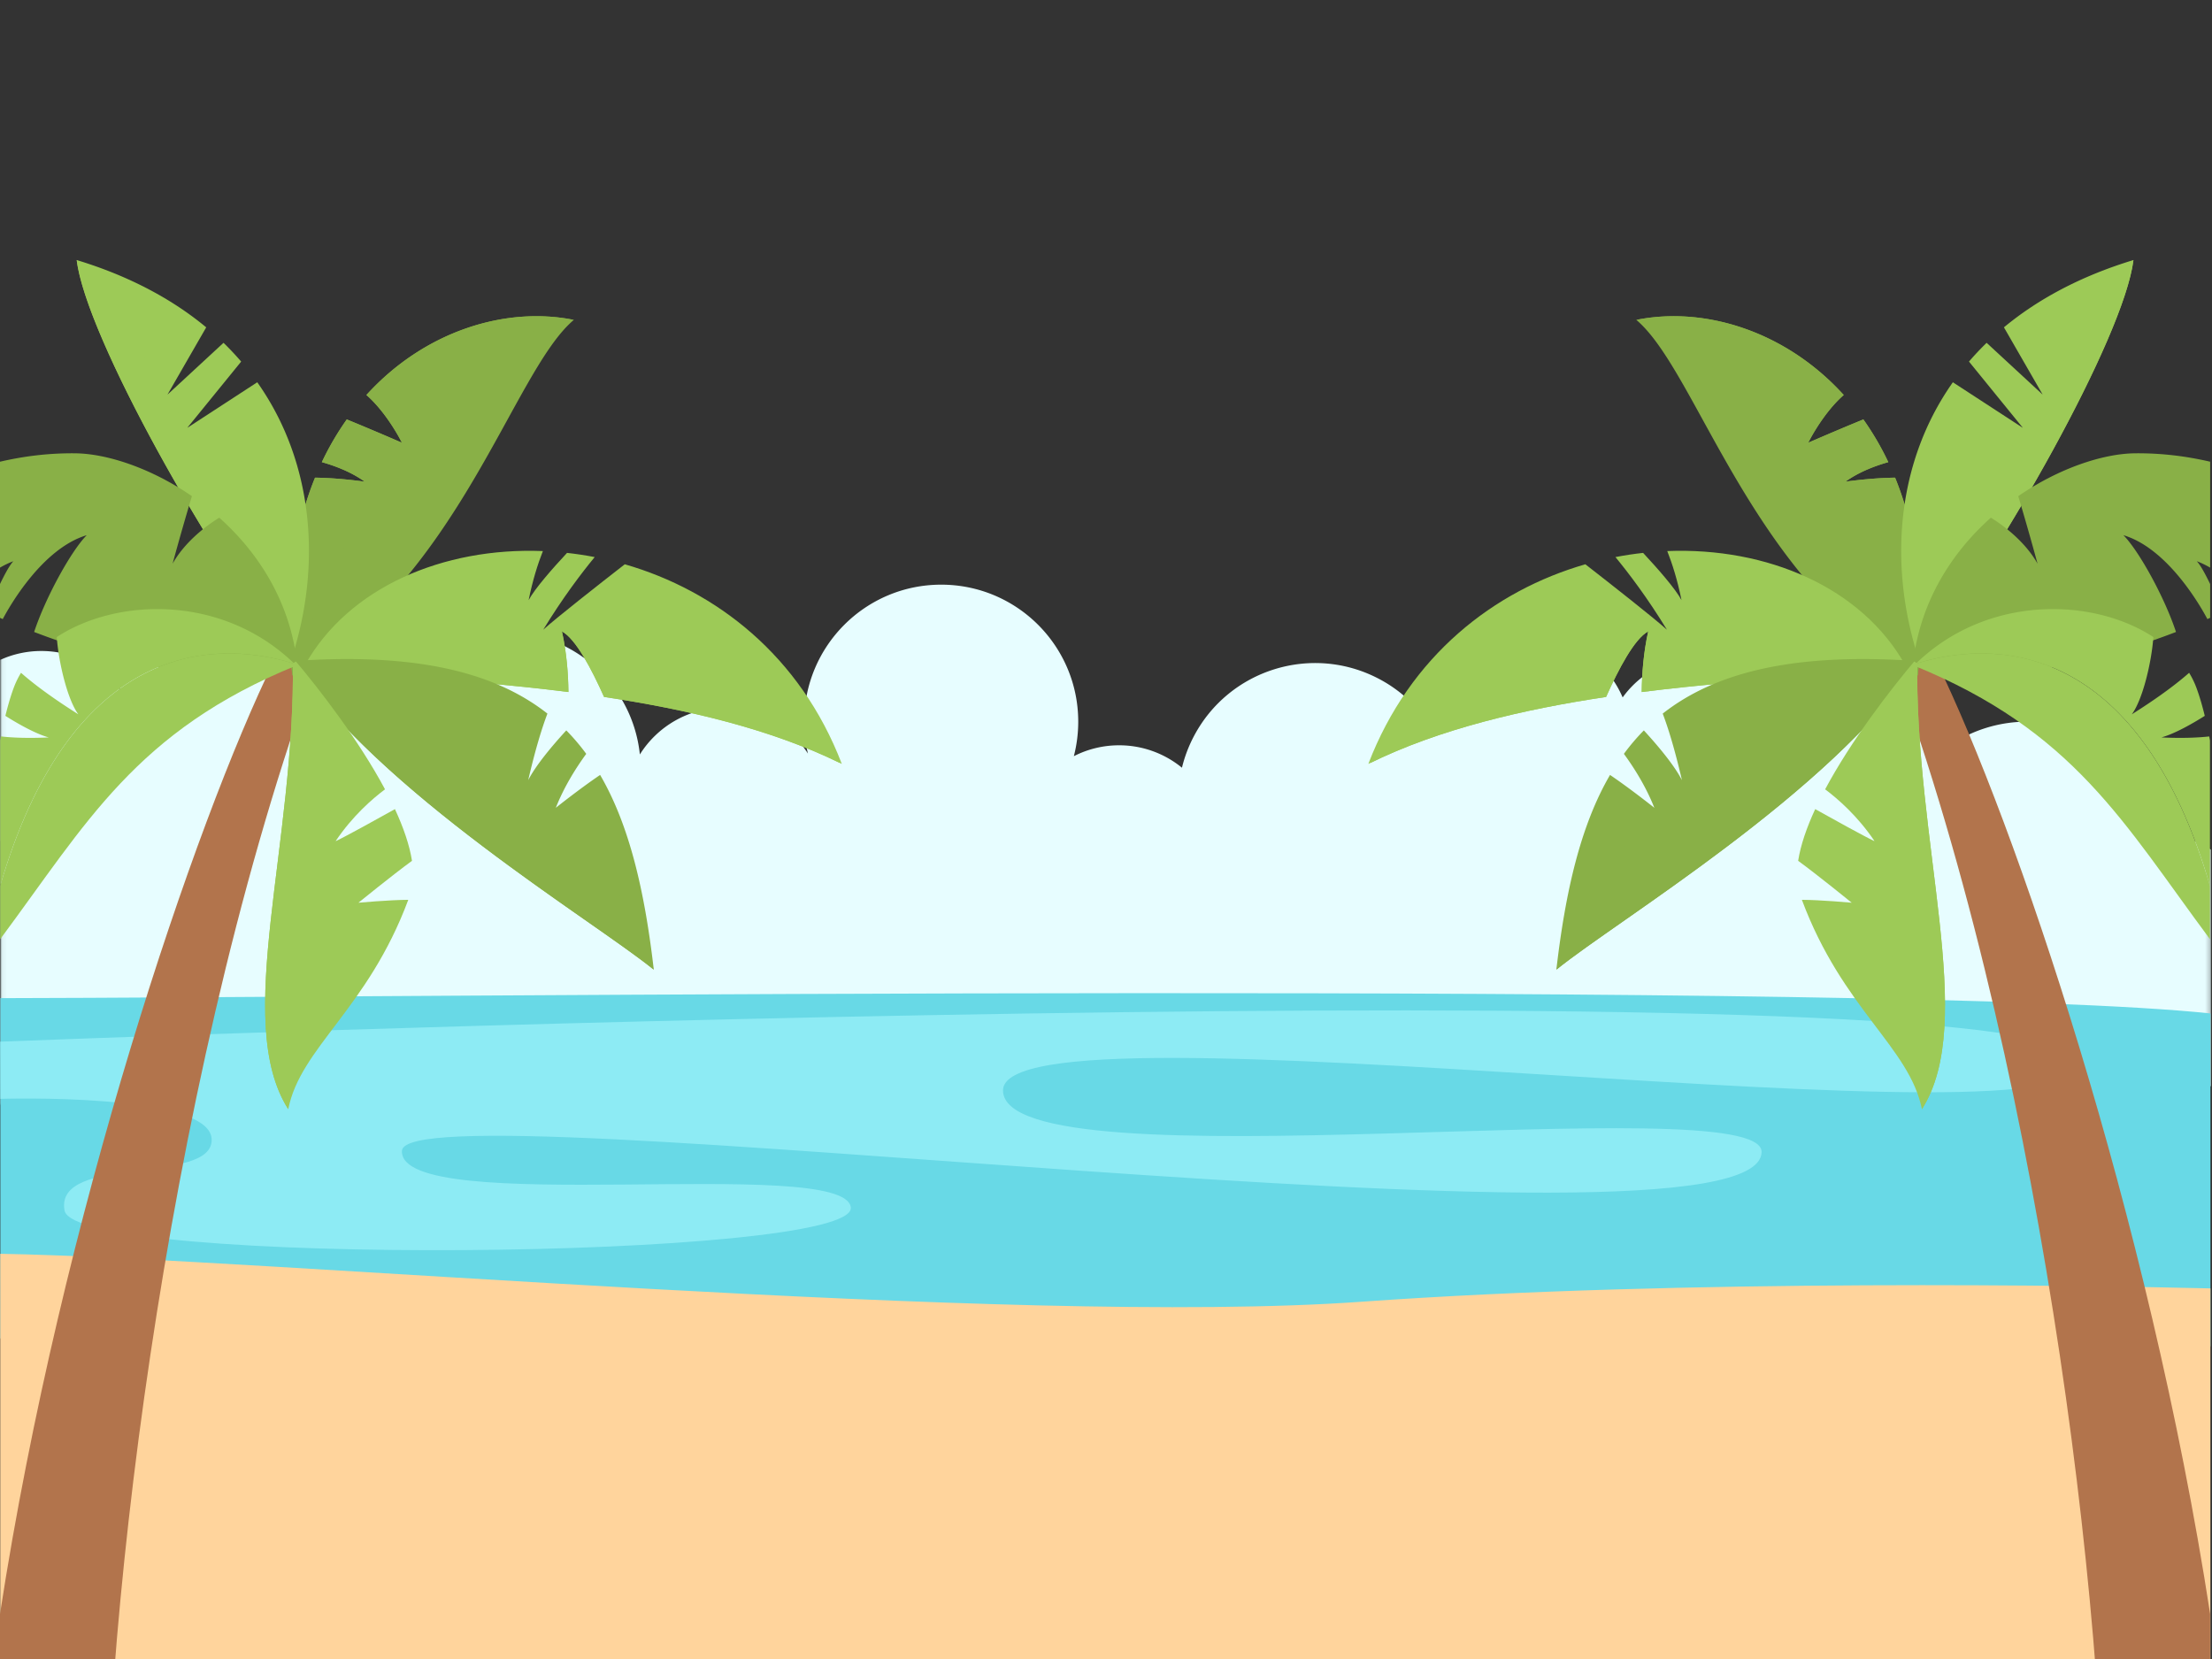 <svg width="480" height="360" viewBox="0 0 480 360" xmlns="http://www.w3.org/2000/svg" xmlns:xlink="http://www.w3.org/1999/xlink" style="background:#fff"><rect x="0" y="0" width="480" height="360" fill="#333333" stroke="none"/><defs><path id="a" d="M.06.087h479.72v115.918H.06z"/></defs><g fill="none" fill-rule="evenodd"><path d="M0 419.601h479.603V-60H0z"/><g transform="translate(0 123.752)"><mask id="b" fill="#fff"><use xlink:href="#a"/></mask><path d="M79.697 47.087l.102-.144.018.144h-.12zm398.896 12.861a29.676 29.676 0 0 0-9.618-3.119c-1.685-8.505-7.052-16.204-15.32-20.554-11.578-6.092-25.338-3.78-34.324 4.754.288-6.034-2.844-11.98-8.544-14.978-7.59-3.994-16.909-1.287-21.244 6a21.486 21.486 0 0 0-9.91-10.896c-9.623-5.064-21.326-2.132-27.519 6.429a22.776 22.776 0 0 0-10.332-11.139c-11.188-5.886-25.028-1.588-30.915 9.6a22.956 22.956 0 0 0-2.053 5.528 29.598 29.598 0 0 0-9.592-8.018c-14.535-7.647-32.515-2.063-40.161 12.47a29.837 29.837 0 0 0-2.58 6.815 21.486 21.486 0 0 0-13.647-4.864 21.47 21.47 0 0 0-9.81 2.361c.618-2.39.95-4.898.95-7.484 0-16.421-13.313-29.734-29.736-29.734-16.423 0-29.736 13.313-29.736 29.734 0 2.384.29 4.699.819 6.92-3.838-5.982-10.54-9.95-18.176-9.95-7.715 0-14.48 4.052-18.296 10.14-1.562-14.955-14.204-26.614-29.572-26.614-10.046 0-18.922 4.988-24.304 12.616C83.079 11.367 70.609.087 55.494.087 40.411.087 27.96 11.32 26.027 25.876c-3.948-5.088-10.117-8.365-17.054-8.365-3.18 0-6.195.693-8.914 1.928v39.306c.015.007.027.015.04.022v57.238h461.858v-.134c6.236.585 12.477-.844 17.825-3.972V60.615c-.39-.23-.785-.452-1.19-.667z" fill="#E7FDFF" mask="url(#b)"/></g><path d="M.074 216.594v73.85l479.588 1.703v-72.233c-67.783-7.157-391.978-3.47-479.588-3.32" fill="#68D9E6"/><path d="M.06 226.042s444.292-17.599 451.064 3.885c6.772 21.484-233.748-14.741-233.473 6.73.273 21.469 164.861-1.033 164.614 13.337-.442 25.853-294.437-14.894-295.046-.263-.61 14.63 96.032.793 97.404 12.268 1.373 11.473-168.392 13.039-170.623.667-2.232-12.374 32.441-5.383 31.927-15.514-.515-10.129-45.832-8.7-45.832-8.7l-.035-12.41z" fill="#8DEBF4"/><path d="M295.565 282.468c-75.915 5.429-238.2-9.424-295.51-10.396V419.23l479.602.522V279.58c-25.351-.593-113.667-2.152-184.092 2.887" fill="#FFD49C"/><path d="M67.32 147.947c-2.18-4.003-7.926-4.388-7.926-4.388C42.42 178.263 13.358 263.587 0 350.225v69.376h22.82c-1.326-62.233 12.648-182.069 44.5-271.654" fill="#B2744C"/><path d="M79.134 104.517c-3.003-2.167-6.618-3.48-9.295-4.232a61.202 61.202 0 0 1 5.413-9.27 601.343 601.343 0 0 1 11.954 5.053c-.666-1.39-3.688-6.856-7.696-10.355 12.665-13.95 30.314-19.276 45.012-16.295-13.294 11.168-24.863 56.456-61.08 77.182-1.884-17.223.26-31.5 4.92-42.948 2.54.036 6.12.236 10.772.865" fill="#89B047"/><path d="M68.361 103.651c2.54.036 6.122.238 10.772.866-3.002-2.167-6.617-3.48-9.294-4.231a61.328 61.328 0 0 1 5.413-9.27 610.317 610.317 0 0 1 11.953 5.053c-.665-1.391-3.688-6.858-7.696-10.355 12.666-13.952 30.315-19.276 45.012-16.296-13.317 1.381-41.11 17.584-61.08 77.181-1.884-17.222.262-31.498 4.92-42.948" fill="#89B047"/><path d="M44.75 71.031l-8.41 14.602L48.503 74.39a61.461 61.461 0 0 1 3.83 4.072L40.638 92.841l15.19-9.89c12.702 17.99 13.79 40.678 7.375 60.184-17.557-22.424-44.479-69.909-46.557-86.704 11.524 3.506 20.793 8.543 28.102 14.6" fill="#9DCA57"/><path d="M63.73 141.387c-.175.582-.335 1.17-.526 1.75C45.647 120.71 18.727 73.224 16.647 56.43c5.11 5.997 14.82 20.742 24.129 36.645l.095.161c10.838 18.528 21.08 38.56 22.86 48.15m50.979-11.156c1.342-2.509 5.227-6.915 8.336-10.254 2.004.22 4.007.521 6.004.908-2.81 3.405-6.892 8.759-11.169 15.76 2.879-2.607 12.159-9.884 17.696-14.196 19.76 5.695 38.077 19.795 47.095 43.32-15.243-7.57-33.727-11.863-51.59-14.532-2.68-6.003-6.138-12.613-9.145-14.23 1.01 4.562 1.372 9.126 1.412 13.162-25.37-3.212-48.29-3.528-57.193-5.827 9.496-16.936 30.05-25.616 51.65-24.762-1.094 2.764-2.214 6.293-3.096 10.652" fill="#9DCA57"/><path d="M66.156 144.341c.096-.172.201-.337.298-.508 58.836-17.436 105.116-.176 115.788 21.687l.003.045c-15.161-7.44-33.464-11.686-51.164-14.329-2.68-6.003-6.137-12.613-9.144-14.23 1.01 4.562 1.372 9.126 1.412 13.162-25.37-3.212-48.29-3.528-57.193-5.827" fill="#9DCA57"/><path d="M118.79 154.85c-1.197 3.142-2.616 7.743-4.17 14.44 1.7-3.314 5.333-7.6 8.265-10.796a46.21 46.21 0 0 1 4.329 5.091c-2.175 2.973-4.777 7.072-6.605 11.707 0 0 5.118-4.09 9.616-7.13 6.337 10.871 9.654 25.076 11.648 42.26-13.24-10.758-59.78-38.52-78.59-66.95 26.295-1.89 43.75 2.137 55.507 11.378" fill="#89B047"/><path d="M141.817 210.38c-13.305-10.79-59.737-38.51-78.528-66.9 39.772 5.662 72.81 45.21 78.528 66.9" fill="#89B047"/><path d="M83.548 171.28c-2.76 2.068-7.088 5.82-10.734 11.268 2.356-1.112 9.414-5.03 12.887-6.97 1.841 3.973 3.164 7.791 3.7 11.217-4.327 3.161-11.619 9.092-11.619 9.092s6.73-.612 10.812-.627c-8.841 23.724-23.38 32.01-26.048 45.435-12.137-19.095 1.668-57.327 1.002-97.948 5.989 7.034 14.36 17.994 20 28.533" fill="#9DCA57"/><path d="M72.815 182.548c2.357 17.18-12.664 42.588-10.268 58.146-12.138-19.094 1.666-57.326 1-97.948.6 6.553 6.91 22.62 9.268 39.802" fill="#9DCA57"/><path d="M47.586 112.336c-3.459 2.121-7.705 5.655-10.132 9.977a611.85 611.85 0 0 1 4.187-14.65c-8.832-6.076-18.428-9.236-25.364-9.298C10.26 98.312 4.879 99.06 0 100.19v22.983c.976-.564 1.953-1.043 2.901-1.385-.752.756-1.812 2.689-2.901 4.944v7.337c.198.088.397.184.597.272 1.317-2.493 8.477-15.292 18.224-18.207-3.34 3.354-8.924 13.448-11.413 21.004 24.66 9.491 49.636 12.052 57 6.235-1.682-13.168-8.463-23.564-16.823-31.036" fill="#89B047"/><path d="M63.88 144.029c-15.42-14.968-38.334-14.427-51.558-5.792.376 5.425 2.323 13.628 4.682 16.77-6.426-4.048-10.276-7.093-12.444-9.012a18.84 18.84 0 0 0-1.576 3.236c-.676 1.823-1.276 3.886-1.819 6.108 2.43 1.535 6.401 3.848 9.407 4.682-4.383.2-7.772.072-10.37-.216-.057.286-.108.582-.162.873v31.553c14.812-50.768 44.242-54.317 63.84-48.202m.002.001l-.002-.001c.137.133.277.257.413.393-.133-.136-.273-.261-.41-.392" fill="#9DCA57"/><path d="M64.293 144.422c-.136-.136-.277-.26-.413-.393-19.598-6.115-49.028-2.566-63.84 48.202v11.57c18.734-25.194 29.477-45.202 64.253-59.379" fill="#9DCA57"/><path d="M412.277 147.947c2.18-4.003 7.926-4.388 7.926-4.388 16.974 34.704 46.036 120.028 59.394 206.666v69.376h-22.82c1.326-62.233-12.648-182.069-44.5-271.654" fill="#B2744C"/><path d="M400.464 104.517c3.002-2.167 6.617-3.48 9.294-4.232a61.202 61.202 0 0 0-5.413-9.27c-2.823 1.151-6.685 2.77-11.953 5.053.665-1.39 3.688-6.856 7.696-10.355-12.666-13.95-30.315-19.276-45.011-16.295 13.292 11.168 24.861 56.456 61.079 77.182 1.884-17.223-.262-31.5-4.92-42.948-2.54.036-6.122.236-10.772.865" fill="#89B047"/><path d="M411.236 103.651c-2.54.036-6.122.238-10.772.866 3.002-2.167 6.617-3.48 9.294-4.231a61.328 61.328 0 0 0-5.413-9.27 613.852 613.852 0 0 0-11.953 5.053c.665-1.391 3.688-6.858 7.696-10.355-12.666-13.952-30.315-19.276-45.01-16.296 13.315 1.381 41.108 17.584 61.078 77.181 1.884-17.222-.262-31.498-4.92-42.948" fill="#89B047"/><path d="M434.848 71.031l8.41 14.602-12.164-11.243a61.46 61.46 0 0 0-3.829 4.072l11.693 14.379-15.189-9.89c-12.703 17.99-13.79 40.678-7.376 60.184 17.557-22.424 44.479-69.909 46.557-86.704-11.524 3.506-20.793 8.543-28.102 14.6" fill="#9DCA57"/><path d="M415.867 141.387c.176.582.336 1.17.526 1.75 17.558-22.426 44.478-69.912 46.558-86.706-5.111 5.997-14.822 20.742-24.13 36.645l-.094.161c-10.838 18.528-21.08 38.56-22.86 48.15m-50.98-11.157c-1.342-2.509-5.227-6.915-8.336-10.254-2.004.22-4.007.521-6.004.908 2.81 3.405 6.892 8.759 11.17 15.76-2.88-2.607-12.16-9.884-17.697-14.196-19.759 5.695-38.077 19.795-47.095 43.32 15.243-7.57 33.727-11.863 51.591-14.532 2.68-6.003 6.137-12.613 9.144-14.23-1.01 4.562-1.372 9.126-1.412 13.162 25.37-3.212 48.29-3.528 57.195-5.827-9.498-16.936-30.052-25.616-51.65-24.762 1.092 2.764 2.212 6.293 3.094 10.652" fill="#9DCA57"/><path d="M413.442 144.341c-.096-.172-.201-.337-.3-.508-58.835-17.436-105.116-.176-115.787 21.687l-.002.045c15.16-7.44 33.462-11.686 51.164-14.329 2.68-6.003 6.137-12.613 9.142-14.23-1.009 4.562-1.37 9.126-1.41 13.162 25.37-3.212 48.29-3.528 57.193-5.827" fill="#9DCA57"/><path d="M360.807 154.85c1.198 3.142 2.616 7.743 4.17 14.44-1.7-3.314-5.332-7.6-8.264-10.796a46.21 46.21 0 0 0-4.33 5.091c2.175 2.973 4.778 7.072 6.606 11.707 0 0-5.118-4.09-9.616-7.13-6.338 10.871-9.655 25.076-11.648 42.26 13.238-10.758 59.778-38.52 78.59-66.95-26.296-1.89-43.752 2.137-55.508 11.378" fill="#89B047"/><path d="M337.78 210.38c13.305-10.79 59.737-38.51 78.528-66.9-39.772 5.662-72.81 45.21-78.528 66.9" fill="#89B047"/><path d="M396.05 171.28c2.76 2.068 7.088 5.82 10.733 11.268-2.356-1.112-9.413-5.03-12.887-6.97-1.841 3.973-3.164 7.791-3.7 11.217 4.328 3.161 11.619 9.092 11.619 9.092s-6.73-.612-10.812-.627c8.841 23.724 23.38 32.01 26.048 45.435 12.137-19.095-1.668-57.327-1.001-97.948-5.99 7.034-14.362 17.994-20 28.533" fill="#9DCA57"/><path d="M406.783 182.548c-2.358 17.18 12.664 42.588 10.268 58.146 12.137-19.094-1.667-57.326-1.002-97.948-.6 6.553-6.909 22.62-9.266 39.802" fill="#9DCA57"/><path d="M432.011 112.336c3.46 2.121 7.706 5.655 10.132 9.977a611.85 611.85 0 0 0-4.186-14.65c8.832-6.076 18.428-9.236 25.364-9.298 6.016-.053 11.397.694 16.276 1.824v22.983c-.976-.564-1.954-1.043-2.9-1.385.75.756 1.81 2.689 2.9 4.944v7.337c-.2.088-.398.184-.598.272-1.317-2.493-8.477-15.292-18.224-18.207 3.34 3.354 8.924 13.448 11.414 21.004-24.66 9.491-49.635 12.052-57 6.235 1.68-13.168 8.462-23.564 16.822-31.036" fill="#89B047"/><path d="M415.718 144.029c15.42-14.968 38.333-14.427 51.557-5.792-.376 5.425-2.323 13.628-4.681 16.77 6.425-4.048 10.276-7.093 12.444-9.012a18.84 18.84 0 0 1 1.576 3.236c.676 1.823 1.277 3.886 1.818 6.108-2.43 1.535-6.401 3.848-9.406 4.682 4.382.2 7.772.072 10.37-.216.056.286.107.582.162.873v31.553c-14.812-50.768-44.243-54.317-63.84-48.202m-.003.001l.003-.001c-.138.133-.278.257-.414.393.134-.136.274-.261.41-.392" fill="#9DCA57"/><path d="M415.305 144.422c.136-.136.276-.26.413-.393 19.597-6.115 49.028-2.566 63.839 48.202v11.57c-18.735-25.194-29.478-45.202-64.252-59.379" fill="#9DCA57"/></g></svg>